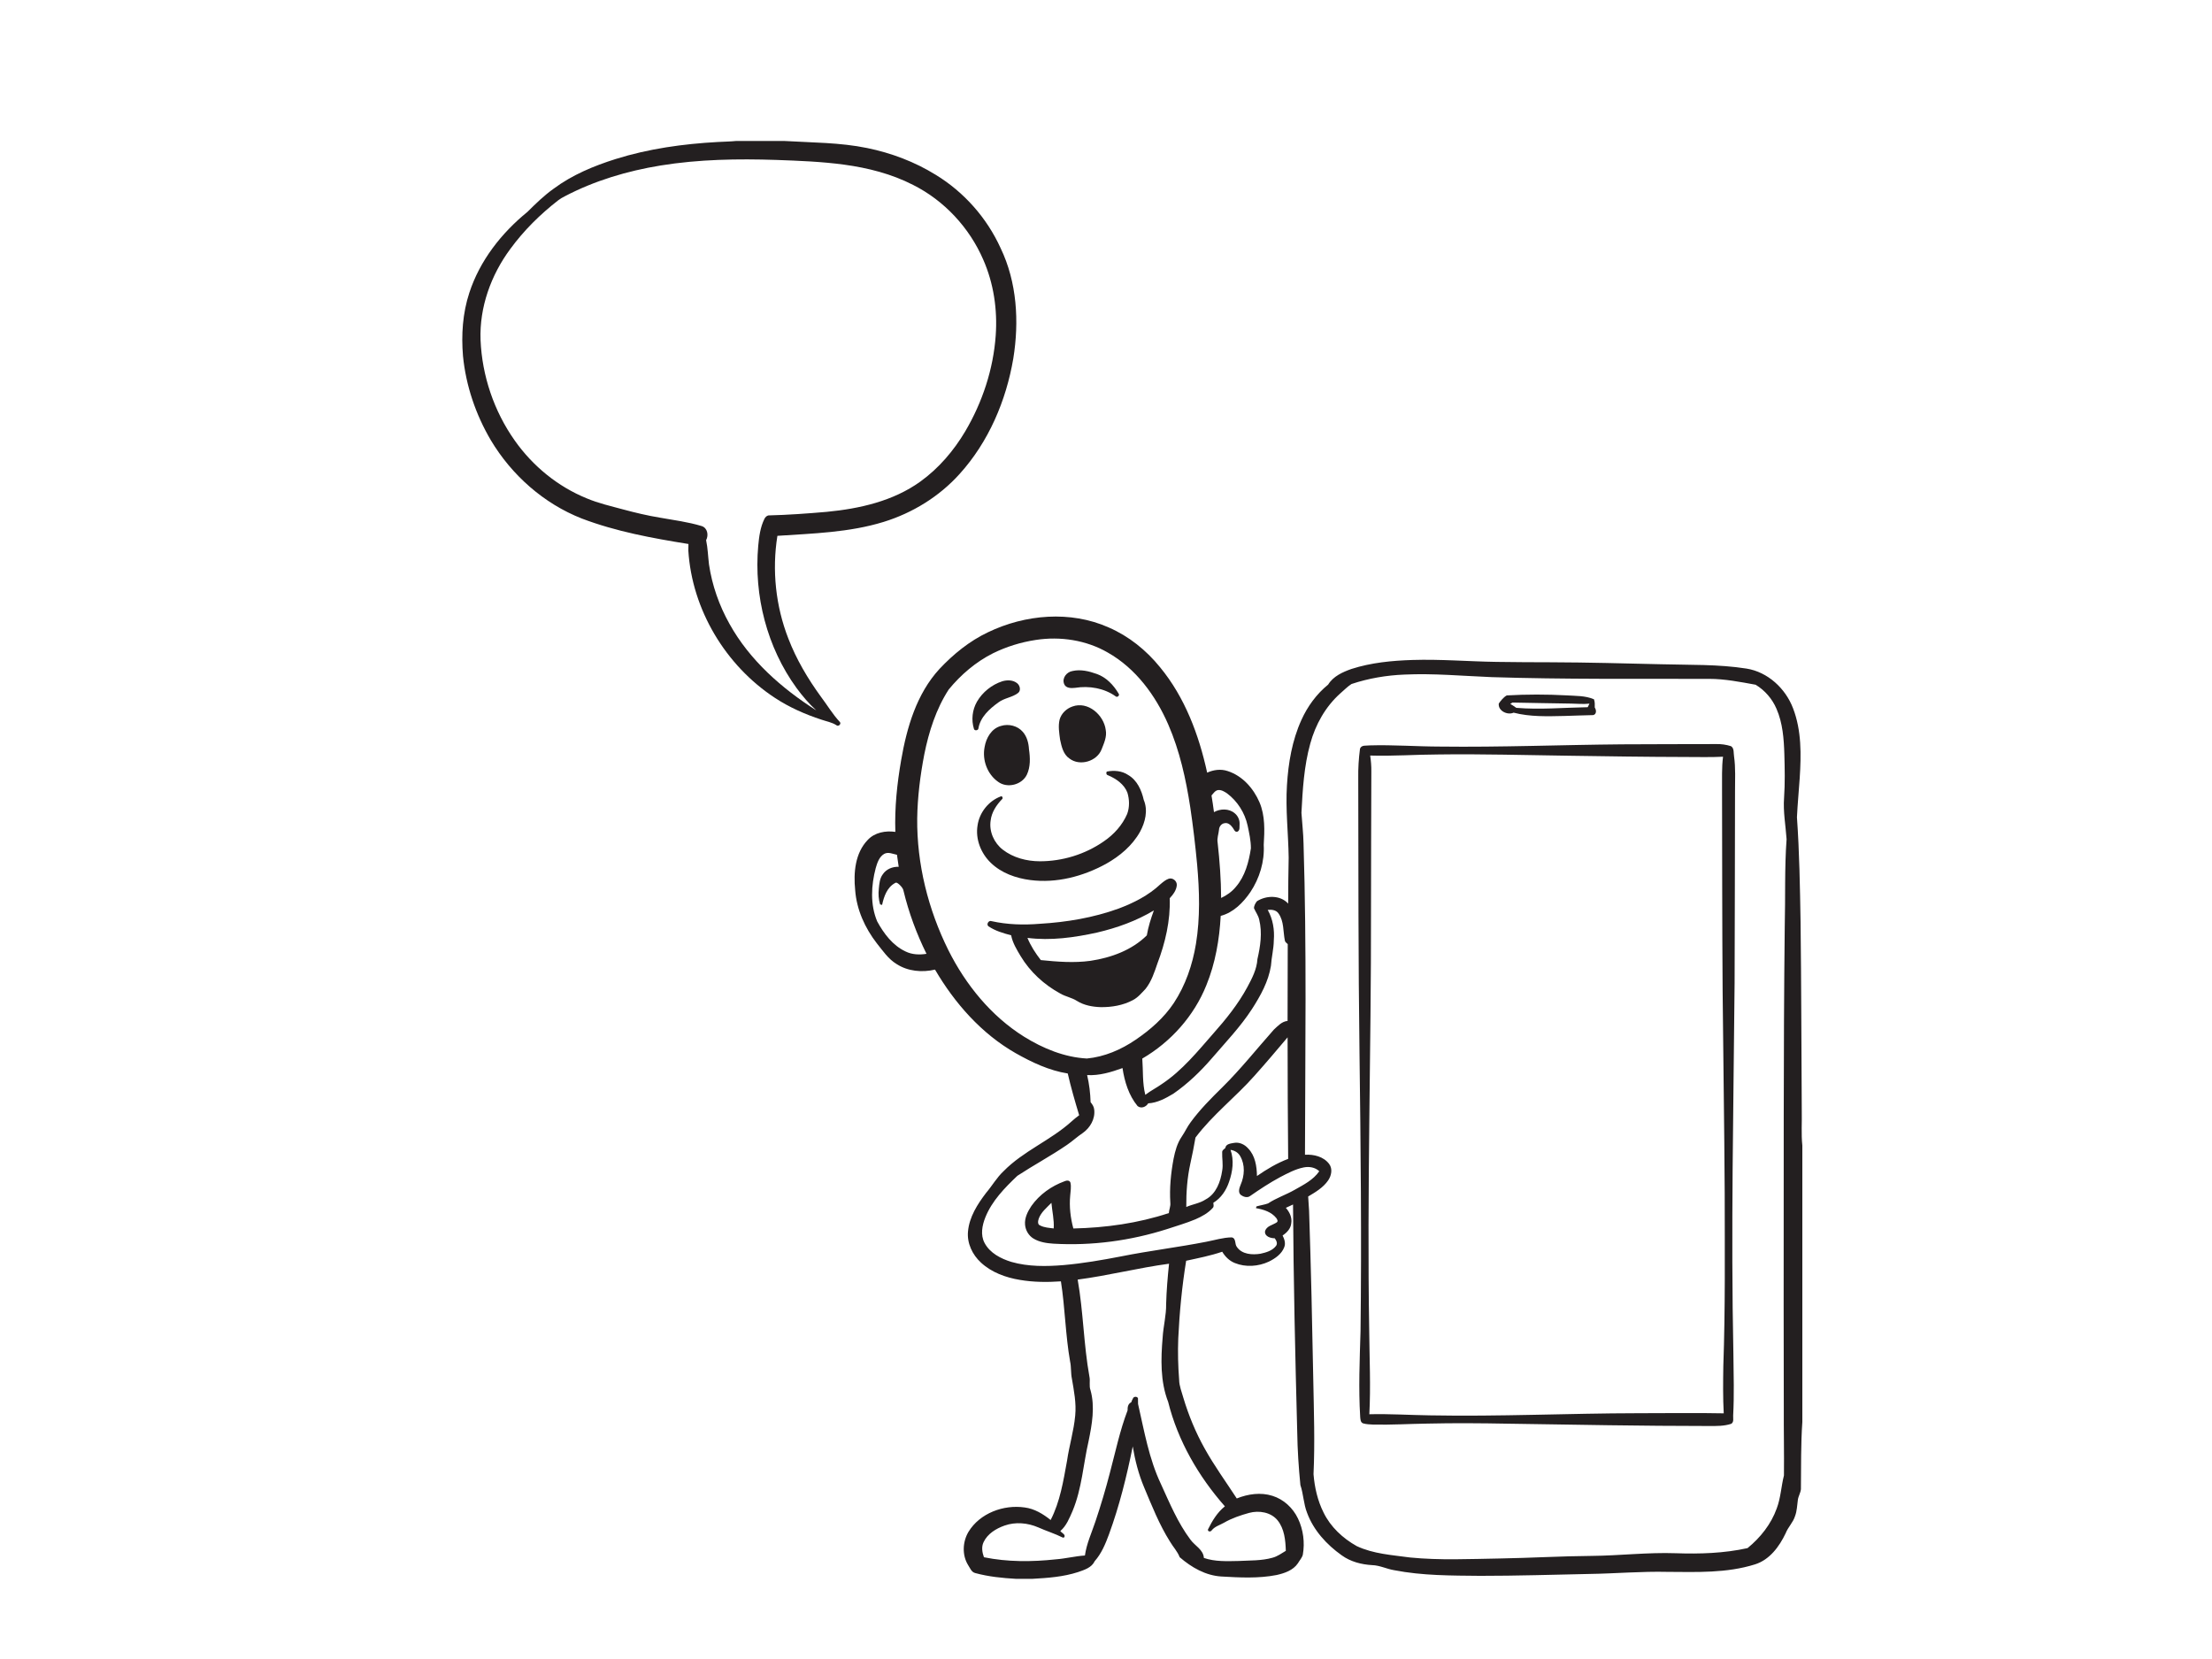 <?xml version="1.0" encoding="utf-8"?>
<!-- Generator: Adobe Illustrator 17.0.0, SVG Export Plug-In . SVG Version: 6.00 Build 0)  -->
<!DOCTYPE svg PUBLIC "-//W3C//DTD SVG 1.1//EN" "http://www.w3.org/Graphics/SVG/1.1/DTD/svg11.dtd">
<svg version="1.1" id="Layer_1" xmlns="http://www.w3.org/2000/svg" xmlns:xlink="http://www.w3.org/1999/xlink" x="0px" y="0px"
	 width="800px" height="600px" viewBox="0 0 800 600" enable-background="new 0 0 800 600" xml:space="preserve">
<g id="_x23_231f20ff">
	<path fill="#231F20" d="M266.237,50.986h17.411c10.014,0.595,20.135,0.528,30.008,2.559c8.711,1.785,17.169,4.98,24.741,9.664
		c10.247,6.244,18.517,15.593,23.484,26.517c5.937,12.343,6.752,26.571,4.593,39.934c-2.592,15.28-8.944,30.166-19.399,41.731
		c-7.351,8.183-17.036,14.136-27.528,17.373c-12.418,3.823-25.523,4.169-38.391,5.026c-1.997,12.456-0.62,25.427,3.969,37.176
		c2.896,7.526,7.039,14.515,11.778,21.017c2.28,3.012,4.202,6.29,6.785,9.065c0.77,0.711-0.499,1.943-1.24,1.198
		c-1.643-1.04-3.586-1.352-5.396-1.984c-5.883-1.922-11.599-4.451-16.778-7.859c-17.868-11.703-30.016-31.95-31.331-53.334
		c-0.012-0.778,0.017-1.552,0.046-2.326c-13.067-2.105-26.201-4.497-38.611-9.227c-13.729-5.396-25.34-15.701-32.874-28.327
		c-5.45-9.273-9.003-19.703-10.055-30.42c-0.645-7.667-0.133-15.505,2.28-22.848c3.782-11.64,11.603-21.621,21.022-29.288
		c3.004-2.979,6.045-5.953,9.51-8.408c6.698-4.984,14.498-8.221,22.415-10.717c11.932-3.74,24.4-5.467,36.855-6.153
		C261.764,51.215,264.007,51.219,266.237,50.986 M238.917,59.852c-12.027,1.964-23.876,5.475-34.688,11.154
		c-0.803,0.412-1.589,0.857-2.305,1.406c-6.532,5.067-12.477,10.937-17.361,17.623c-6.993,9.427-11.199,21.096-10.767,32.907
		c0.541,12.98,4.876,25.798,12.385,36.402c6.498,9.215,15.568,16.645,26.035,20.897c4.223,1.785,8.703,2.787,13.109,3.99
		c4.406,1.186,8.845,2.247,13.346,2.983c5.051,0.899,10.176,1.552,15.102,3.041c2.118,0.682,2.571,3.316,1.602,5.109
		c0.616,2.887,0.682,5.841,1.04,8.761c1.119,7.551,3.682,14.869,7.422,21.517c7.276,13.134,18.875,23.314,31.41,31.293
		c-2.683-2.43-5.03-5.209-7.172-8.112c-10.679-14.686-15.468-33.394-13.854-51.424c0.316-3.307,0.736-6.698,2.226-9.714
		c0.275-0.591,0.77-1.102,1.414-1.277c7.06-0.175,14.124-0.678,21.163-1.294c11.828-1.14,23.967-3.865,33.773-10.908
		c6.69-4.805,12.14-11.195,16.325-18.259c6.195-10.517,10.134-22.432,10.991-34.63c0.666-9.323-0.741-18.846-4.514-27.424
		c-5.005-11.57-14.087-21.35-25.365-27.016c-7.759-3.977-16.312-6.157-24.916-7.326c-8.142-1.107-16.362-1.414-24.562-1.71
		C266.79,57.385,252.733,57.609,238.917,59.852z"/>
	<path fill="#231F20" d="M357.316,228.669c13.475-6.482,29.841-7.913,43.686-1.731c7.264,3.149,13.583,8.241,18.546,14.378
		c8.994,10.896,14.053,24.462,17.036,38.128c2.309-1.057,4.98-1.406,7.418-0.578c5.346,1.71,9.365,6.282,11.524,11.332
		c2.051,4.838,1.839,10.217,1.518,15.355c0.337,6.036-1.498,12.081-4.834,17.09c-2.608,3.807-6.128,7.401-10.725,8.599
		c-0.462,8.541-1.935,17.107-5.18,25.057c-4.451,11.129-12.847,20.531-23.181,26.546c0.333,4.372,0,8.82,1.09,13.117
		c1.943-1.493,4.144-2.588,6.132-4.01c7.239-4.834,12.759-11.661,18.438-18.143c4.622-5.196,9.011-10.663,12.327-16.795
		c1.702-3.162,3.428-6.469,3.653-10.122c1.069-4.647,1.806-9.548,0.653-14.253c-0.312-1.543-1.315-2.8-1.914-4.223
		c0.054-0.915,0.537-1.776,1.094-2.484c3.395-2.147,8.424-2.272,11.291,0.865c0.021-5.541,0.042-11.083,0.179-16.624
		c-0.116-8.736-1.182-17.465-0.62-26.205c0.491-8.046,1.86-16.171,5.213-23.555c2.217-4.926,5.475-9.406,9.681-12.818
		c1.847-3.016,5.238-4.535,8.449-5.666c7.102-2.284,14.594-3,22.016-3.241c10.13-0.325,20.244,0.537,30.365,0.691
		c6.665,0.129,13.329,0.104,19.994,0.141c13.188,0.042,26.376,0.408,39.56,0.711c10.313,0.295,20.701-0.042,30.931,1.568
		c7.692,1.231,14.095,7.181,16.82,14.349c3.108,8.042,2.962,16.861,2.409,25.327c-0.316,4.697-0.77,9.385-0.994,14.087
		c0.89,12.601,1.09,25.24,1.31,37.866c0.275,22.761,0.283,45.517,0.433,68.273c0.108,4.193-0.241,8.408,0.208,12.585v99.991
		c-0.57,8.079-0.416,16.208-0.512,24.312c-0.129,1.331-0.924,2.496-1.102,3.827c-0.291,1.98-0.299,4.031-1.032,5.928
		c-0.707,2.284-2.534,3.969-3.391,6.186c-2.276,4.793-5.799,9.593-11.079,11.241c-10.193,3.208-21.017,2.775-31.572,2.712
		c-9.435-0.229-18.85,0.612-28.281,0.753c-13.171,0.266-26.342,0.691-39.518,0.682c-10.401-0.104-20.897-0.037-31.148-2.043
		c-2.688-0.441-5.179-1.747-7.925-1.831c-3.911-0.216-7.842-1.236-11.045-3.557c-5.437-3.861-10.188-9.04-12.518-15.376
		c-1.277-3.22-1.298-6.748-2.409-10.014c-0.637-6.369-1.053-12.772-1.148-19.174c-0.724-27.428-1.36-54.861-1.518-82.302
		c-0.865,0.404-1.731,0.807-2.596,1.202c1.335,1.539,2.338,3.536,1.947,5.633c-0.2,1.91-1.598,3.357-3.124,4.372
		c0.632,1.273,1.157,2.75,0.62,4.164c-0.915,2.517-3.27,4.139-5.575,5.279c-3.815,1.781-8.408,2.113-12.331,0.512
		c-1.955-0.774-3.49-2.301-4.547-4.085c-4.252,1.452-8.666,2.313-13.046,3.266c-1.51,9.294-2.413,18.679-2.858,28.086
		c-0.191,5.005-0.071,10.018,0.324,15.01c0.033,2.209,0.911,4.264,1.489,6.365c1.905,6.39,4.468,12.589,7.721,18.417
		c3.482,6.274,7.721,12.081,11.628,18.089c4.052-1.631,8.674-2.292,12.905-0.949c4.065,1.261,7.414,4.389,9.232,8.208
		c1.935,4.04,2.529,8.707,1.747,13.113c-0.316,1.152-1.19,2.051-1.772,3.074c-1.718,2.546-4.83,3.599-7.688,4.243
		c-6.573,1.29-13.325,0.924-19.965,0.541c-5.716-0.329-10.871-3.307-15.102-6.981c-0.795-2.093-2.38-3.711-3.495-5.62
		c-3.902-6.178-6.577-13.005-9.398-19.711c-1.98-4.718-3.249-9.693-4.089-14.727c-2.172,10.767-4.818,21.475-8.595,31.797
		c-1.273,3.441-2.7,6.914-5.159,9.693c-1.115,2.371-3.74,3.149-6.02,3.948c-5.342,1.739-10.987,2.134-16.562,2.446h-5.874
		c-4.959-0.283-9.939-0.782-14.74-2.088c-1.402-0.333-1.88-1.831-2.592-2.895c-2.234-3.607-2.005-8.416,0.133-12.011
		c4.114-6.76,12.693-9.935,20.343-8.82c3.532,0.453,6.648,2.351,9.377,4.539c3.42-6.636,4.593-14.107,5.92-21.375
		c0.799-5.508,2.463-10.866,2.966-16.42c0.437-4.489-0.458-8.949-1.206-13.354c-0.42-2.03-0.196-4.131-0.637-6.157
		c-1.697-9.602-1.818-19.387-3.328-29.013c-4.938,0.345-9.93,0.316-14.819-0.52c-5.121-0.845-10.259-2.692-14.111-6.274
		c-3.083-2.825-5.075-6.997-4.676-11.228c0.462-5.271,3.428-9.881,6.557-13.987c2.18-2.554,3.84-5.533,6.315-7.838
		c7.156-7.301,16.953-11.108,24.508-17.918c0.894-0.828,1.847-1.589,2.829-2.309c-1.51-4.996-2.966-10.018-4.131-15.102
		c-6.731-1.061-12.967-4.027-18.85-7.351c-12.348-7.043-22.033-18.047-29.155-30.216c-4.672,1.098-9.839,0.628-13.92-2.03
		c-3-1.81-4.951-4.788-7.11-7.455c-4.31-5.562-7.347-12.244-7.85-19.32c-0.637-6.245-0.025-13.379,4.564-18.114
		c2.521-2.7,6.44-3.399,9.972-2.891c-0.295-8.707,0.612-17.419,2.105-25.993c2.043-11.782,5.575-23.942,13.854-32.941
		C344.819,236.57,350.635,231.835,357.316,228.669 M374.598,231.444c-5.367,0.811-10.621,2.434-15.488,4.834
		c-6.207,3.128-11.603,7.738-15.996,13.096c-4.576,7.06-7.168,15.218-8.824,23.414c-1.477,7.655-2.454,15.426-2.571,23.227
		c-0.154,16.466,3.956,32.882,11.262,47.605c6.269,12.51,15.434,23.834,27.383,31.31c6.848,4.256,14.594,7.455,22.719,7.896
		c6.353-0.599,12.41-3.203,17.648-6.794c5.292-3.582,10.197-7.896,13.77-13.234c4.252-6.44,6.794-13.887,8.038-21.471
		c1.556-9.477,1.265-19.145,0.42-28.676c-0.645-6.918-1.456-13.82-2.484-20.693c-1.568-10.209-3.815-20.41-7.95-29.912
		c-4.568-10.505-11.748-20.31-21.862-26.035C392.849,231.49,383.472,230.071,374.598,231.444 M488.779,247.386
		c-1.489,0.953-2.708,2.263-4.052,3.399c-5.346,4.78-8.969,11.262-10.846,18.139c-2.267,8.142-2.762,16.637-3.195,25.036
		c0.233,3.723,0.699,7.438,0.757,11.179c1.169,37.484,0.595,74.996,0.52,112.492c3.178-0.2,6.752,0.666,8.745,3.332
		c1.327,1.768,0.811,4.243-0.366,5.949c-1.785,2.6-4.568,4.243-7.226,5.816c0.133,1.714,0.25,3.436,0.333,5.159
		c0.686,20.368,1.14,40.745,1.518,61.126c0.212,11.378,0.616,22.765,0.087,34.139c0.383,4.759,1.464,9.544,3.611,13.837
		c2.529,5.234,6.989,9.365,12.011,12.177c6.045,2.837,12.805,3.228,19.333,4.123c10.767,1.065,21.604,0.532,32.4,0.358
		c11.099-0.187,22.186-0.853,33.29-0.936c10.134-0.1,20.24-1.319,30.386-0.965c8.674,0.3,17.456,0.025,25.943-1.851
		c4.647-3.786,8.537-8.687,10.563-14.374c1.448-3.832,1.602-7.971,2.6-11.911c0.087-8.196-0.1-16.4-0.058-24.599
		c-0.054-12.335,0.008-24.674-0.05-37.009c0.071-45.625-0.121-91.25,0.395-136.871c0.27-10.546-0.1-21.109,0.666-31.638
		c-0.341-4.988-1.286-9.968-0.907-14.985c0.358-5.25,0.25-10.517,0.1-15.771c-0.171-5.546-0.595-11.245-2.841-16.395
		c-1.535-3.59-4.206-6.685-7.547-8.699c-5.55-1.011-11.145-2.118-16.82-2.126c-26.201-0.054-52.406,0.208-78.595-0.624
		c-10.525-0.416-21.055-1.414-31.597-0.924C501.435,244.228,494.949,245.323,488.779,247.386 M438.158,287.699
		c0.333,2.001,0.637,4.006,0.894,6.02c2.288-1.302,5.437-1.356,7.501,0.408c1.182,0.961,1.851,2.467,1.76,3.994
		c-0.1,0.882,0.233,2.155-0.749,2.65c-0.99,0.3-1.244-0.79-1.71-1.39c-0.653-0.915-1.664-1.93-2.9-1.672
		c-1.186,0.108-2.039,1.24-2.088,2.388c-0.146,1.548-0.774,3.066-0.495,4.635c0.741,6.652,1.24,13.342,1.265,20.036
		c2.018-0.949,3.89-2.255,5.308-3.994c3.366-3.869,4.701-9.011,5.462-13.966c0-2.783-0.616-5.529-1.19-8.237
		c-1.007-4.597-3.669-8.811-7.434-11.636c-0.957-0.637-2.03-1.31-3.233-1.198C439.448,285.901,438.844,286.946,438.158,287.699
		 M319.762,308.828c-1.801,1.061-2.488,3.212-3.041,5.105c-1.66,6.282-2.039,13.225,0.533,19.32
		c2.405,4.393,5.604,8.691,10.259,10.862c2.338,1.152,5.03,1.256,7.567,0.845c-3.586-7.255-6.411-14.894-8.308-22.765
		c-0.179-0.978-0.907-1.718-1.602-2.367c-0.399-0.312-0.973-0.869-1.493-0.453c-2.871,1.577-4.01,4.888-4.655,7.9
		c-0.183-0.046-0.545-0.141-0.728-0.187c-0.537-1.83-0.686-3.773-0.458-5.666c0.183-1.797,0.304-3.715,1.431-5.209
		c1.248-1.889,3.54-2.816,5.758-2.721c-0.216-1.448-0.399-2.904-0.624-4.347C322.895,308.845,321.239,308.005,319.762,308.828
		 M458.489,329.076c1.876,3.332,2.509,7.23,2.201,11.016c-0.033,3.099-0.84,6.111-1.032,9.198
		c-0.903,5.683-3.765,10.821-6.839,15.605c-4.193,6.473-9.56,12.052-14.565,17.889c-4.119,4.772-8.712,9.177-13.903,12.772
		c-2.787,1.66-5.774,3.303-9.086,3.482c-0.766,1.306-2.563,2.022-3.848,0.986c-3.195-3.881-4.714-8.84-5.446-13.745
		c-4.094,1.481-8.399,2.787-12.797,2.538c0.761,3.216,1.157,6.511,1.256,9.814c0.641,0.77,1.227,1.639,1.306,2.679
		c0.408,3.332-1.46,6.577-4.144,8.454c-1.989,1.323-3.736,2.97-5.712,4.31c-5.812,3.981-12.044,7.31-17.931,11.17
		c-4.58,4.36-9.194,9.057-11.582,15.027c-1.161,2.904-1.835,6.365-0.283,9.257c1.935,3.673,5.891,5.691,9.71,6.864
		c6.128,1.747,12.605,1.664,18.9,1.14c6.952-0.612,13.833-1.801,20.68-3.124c10.267-2.063,20.68-3.303,30.956-5.321
		c3.037-0.574,6.036-1.543,9.148-1.573c1.681,0.349,0.986,2.409,1.855,3.461c1.839,2.7,5.562,2.925,8.504,2.459
		c2.059-0.445,4.356-1.094,5.67-2.862c0.657-0.911,0.079-1.968-0.487-2.737c-1.456-0.004-3.653-0.62-3.511-2.459
		c0.462-2.001,2.771-2.288,4.227-3.278c0.612-0.404,0.166-1.119-0.133-1.556c-1.768-2.242-4.659-3.133-7.368-3.599
		c0.046-0.158,0.133-0.466,0.179-0.624c1.385-0.42,2.837-0.595,4.202-1.086c3.008-1.997,6.482-3.12,9.606-4.913
		c3.224-1.831,6.76-3.578,8.907-6.727c-1.481-1.431-3.653-1.772-5.612-1.381c-3.058,0.603-5.833,2.118-8.574,3.536
		c-3.744,2.014-7.293,4.364-10.783,6.777c-1.028,0.815-2.471,0.329-3.411-0.362c-1.094-0.965-0.512-2.538-0.062-3.669
		c1.431-3.232,1.677-7.197-0.137-10.334c-0.703-1.319-2.068-2.088-3.511-2.296c1.344,3.769,0.757,7.9-0.541,11.595
		c-1.019,3.033-2.9,5.862-5.679,7.542c0.025,0.607,0.308,1.344-0.204,1.847c-1.689,1.897-3.981,3.129-6.282,4.135
		c-3.295,1.377-6.735,2.363-10.122,3.49c-13.263,4.239-27.291,6.132-41.199,5.317c-2.471-0.166-5.021-0.528-7.181-1.814
		c-1.772-1.048-2.933-3-3.104-5.034c-0.225-2.471,0.965-4.793,2.288-6.789c2.92-4.135,7.239-7.21,11.977-8.932
		c0.699-0.32,1.772-0.458,2.126,0.424c0.399,1.568,0.029,3.195-0.067,4.784c-0.379,3.99,0.112,8.004,1.136,11.865
		c11.699-0.258,23.41-1.889,34.542-5.571c0.079-1.261,0.678-2.446,0.537-3.715c-0.337-5.329,0.191-10.679,1.173-15.917
		c0.557-2.796,1.323-5.637,2.958-8.017c1.148-1.664,1.964-3.536,3.183-5.155c3.357-4.614,7.405-8.657,11.457-12.651
		c6.656-6.565,12.468-13.899,18.663-20.88c1.427-1.315,2.921-2.987,4.967-3.153c-0.008-9.261,0.021-18.521,0.062-27.786
		c-0.37-0.395-0.936-0.682-1.036-1.252c-0.678-3.291-0.258-7.014-2.326-9.872C461.501,329.072,459.874,328.926,458.489,329.076
		 M453.692,389.079c-6.827,7.717-15.122,14.074-21.334,22.34c-0.533,3.145-1.161,6.282-1.851,9.398
		c-1.14,5.15-1.514,10.442-1.473,15.705c2.305-1.015,4.892-1.315,7.014-2.733c3.79-2.001,5.387-6.415,5.974-10.417
		c0.408-2.226-0.096-4.468-0.004-6.698c-0.008-0.711,0.691-1.044,1.127-1.469c0.22-1.531,1.959-1.635,3.17-1.868
		c1.93-0.345,3.844,0.578,5.105,2.014c2.538,2.629,3.124,6.461,3.174,9.972c3.532-2.45,7.251-4.684,11.287-6.199
		c-0.146-14.652-0.196-29.305-0.208-43.957C461.73,379.847,457.773,384.519,453.692,389.079 M375.659,440.774
		c-0.25,0.799-0.503,2.076,0.524,2.434c1.506,0.782,3.253,0.861,4.905,1.073c0.204-3.12-0.562-6.174-0.824-9.261
		C378.559,436.772,376.512,438.398,375.659,440.774 M389.758,462.781c2.047,11.603,2.151,23.455,4.239,35.05
		c0.37,1.647-0.2,3.374,0.412,4.988c1.66,6.02,0.533,12.327-0.695,18.317c-1.939,8.42-2.434,17.228-5.787,25.282
		c-1.144,2.604-2.222,5.404-4.447,7.305c0.503,0.707,2.13,1.277,1.365,2.326l-0.462,0.042c-2.871-1.452-5.962-2.375-8.886-3.694
		c-3.819-1.647-8.221-2.059-12.181-0.657c-3.066,1.082-6.157,2.95-7.588,5.995c-0.84,1.727-0.499,3.723,0.129,5.462
		c8.541,1.739,17.348,1.693,25.985,0.757c3.54-0.262,6.997-1.157,10.538-1.39c0.591-4.273,2.442-8.233,3.798-12.298
		c1.943-5.787,3.69-11.644,5.217-17.556c2.018-7.576,3.615-15.301,6.415-22.64c-0.029-1.173,0.137-2.359,1.31-2.908
		c0.237-0.557,0.433-1.136,0.757-1.639c0.404-0.503,1.469-0.499,1.693,0.196c0.037,0.674-0.021,1.348,0.025,2.034
		c2.238,9.793,3.94,19.844,8.287,28.993c3.149,6.893,6.091,13.999,10.667,20.094c1.585,2.209,4.672,3.603,4.851,6.606
		c4.027,1.394,8.375,1.186,12.572,1.102c4.081-0.229,8.258-0.046,12.231-1.173c1.785-0.466,3.278-1.573,4.834-2.504
		c-0.116-3.807-0.503-7.95-2.979-11.025c-2.43-2.975-6.735-3.653-10.292-2.692c-3.133,0.869-6.261,1.914-9.086,3.553
		c-1.506,0.861-3.278,1.327-4.422,2.721c-0.354,0.645-1.502,0.595-1.385-0.275c1.543-3.116,3.366-6.17,6.128-8.366
		c-9.535-10.817-17.007-23.701-20.514-37.754c-2.887-7.422-2.658-15.572-1.993-23.376c0.245-4.044,1.331-8.008,1.256-12.073
		c0.137-4.863,0.545-9.71,1.053-14.544C411.715,458.526,400.853,461.33,389.758,462.781z"/>
	<path fill="#231F20" d="M387.886,242.681c2.933-0.678,5.974,0.062,8.749,1.057c3.461,1.215,6.107,4.015,7.925,7.114
		c0.533,0.607-0.487,1.535-1.048,1.003c-4.181-2.995-9.631-3.898-14.652-3.091c-1.423,0.179-3.424,0.183-4.015-1.431
		C384.029,245.206,385.781,243.014,387.886,242.681z"/>
	<path fill="#231F20" d="M362.508,246.388c1.793-0.528,3.944-0.499,5.433,0.774c0.973,0.836,1.381,2.65,0.212,3.499
		c-2.113,1.606-4.959,1.768-7.077,3.391c-3.237,2.326-6.561,5.313-7.226,9.452c-0.116,0.716-1.402,0.857-1.606,0.116
		c-1.015-3.241-0.599-6.902,1.094-9.851C355.349,250.307,358.702,247.623,362.508,246.388z"/>
	<path fill="#231F20" d="M544.938,251.509c7.185-0.416,14.398-0.408,21.591-0.021c3.337,0.225,6.802,0.067,9.947,1.414
		c0.37,0.949,0.299,1.993,0.291,2.995c0.612,0.853,0.703,2.467-0.582,2.729c-3.47,0.129-6.948,0.158-10.421,0.312
		c-6.124,0.133-12.364,0.358-18.347-1.194c-2.226,1.015-5.712-0.674-5.358-3.316C542.833,253.344,543.778,252.141,544.938,251.509
		 M546.22,254.571c0.732,0.453,1.473,0.903,2.172,1.427c8.595,0.724,17.215-0.092,25.818-0.229c0.208-0.433,0.424-0.861,0.645-1.29
		c-2.209,0.25-4.422,0.017-6.631-0.017c-7.072-0.079-14.145-0.266-21.217-0.374C546.81,254.209,546.415,254.45,546.22,254.571z"/>
	<path fill="#231F20" d="M387.832,255.528c5.604-2.072,11.399,3.041,12.077,8.499c0.458,2.454-0.637,4.768-1.502,6.989
		c-1.693,4.356-7.859,6.186-11.603,3.336c-2.263-1.506-2.875-4.356-3.407-6.835c-0.316-2.396-0.749-4.884-0.175-7.272
		C383.85,258.028,385.677,256.276,387.832,255.528z"/>
	<path fill="#231F20" d="M362.022,262.542c2.762-0.865,6.024-0.054,7.917,2.172c1.498,1.731,2.076,4.04,2.205,6.282
		c0.449,3.041,0.582,6.328-0.77,9.177c-1.776,3.69-7.089,5.021-10.384,2.583c-3.927-2.742-5.808-7.884-4.901-12.543
		C356.634,266.906,358.573,263.453,362.022,262.542z"/>
	<path fill="#231F20" d="M586.674,269.198c11.328-0.071,22.657-0.058,33.989-0.092c1.818-0.058,3.648,0.208,5.383,0.761
		c1.219,0.77,0.874,2.463,1.098,3.682c0.607,4.231,0.337,8.512,0.354,12.772c-0.062,23.052-0.058,46.108-0.154,69.164
		c-0.383,44.801-1.373,89.607-0.433,134.408c0.079,7.355,0.308,14.719-0.087,22.07c-0.058,1.003,0.345,2.33-0.691,2.974
		c-2.558,0.853-5.308,0.811-7.979,0.799c-24.275-0.008-48.55-0.462-72.825-0.84c-9.706-0.179-19.416-0.258-29.122-0.033
		c-6.507,0.096-13.013,0.491-19.524,0.362c-1.24-0.083-2.509-0.091-3.703-0.445c-0.974-0.362-0.969-1.518-1.048-2.375
		c-0.628-10.276-0.183-20.572,0.121-30.852c0.424-33.685,0.054-67.379-0.374-101.064c-0.441-33.003-0.379-66.006-0.449-99.009
		c-0.058-3.569,0.162-7.143,0.632-10.683c0.487-1.493,2.334-1.036,3.528-1.215c8.47-0.254,16.936,0.412,25.411,0.424
		C542.762,270.28,564.716,269.381,586.674,269.198 M520.41,272.859c-8.291,0.025-16.574,0.649-24.866,0.395
		c0.279,1.897,0.449,3.807,0.42,5.729c-0.087,16.77-0.071,33.54-0.121,50.31c0.083,50.626-1.498,101.247-0.649,151.873
		c0.096,10.101,0.574,20.219,0.046,30.316c7.28-0.187,14.557,0.3,21.837,0.399c25.09,0.478,50.172-0.736,75.263-0.774
		c10.355,0.021,20.718-0.175,31.073,0.042c-0.312-5.691-0.229-11.399-0.15-17.094c0.736-20.793,0.512-41.602,0.499-62.403
		c-0.125-24.408-0.541-48.82-0.749-73.228c-0.179-24.271-0.154-48.546-0.212-72.816c0.046-3.977-0.158-7.975,0.362-11.931
		c-4.58,0.241-9.173,0.083-13.758,0.096c-13.999-0.029-28.002-0.241-42.002-0.453C551.74,273.117,536.077,272.643,520.41,272.859z"
		/>
	<path fill="#231F20" d="M400.267,279.058c2.571-0.516,5.479-0.308,7.721,1.211c3.257,1.876,4.872,5.512,5.662,9.032
		c1.606,3.765,0.545,8.042-1.327,11.499c-2.796,5.034-7.372,8.861-12.343,11.64c-8.279,4.535-17.906,7.068-27.362,5.841
		c-5.213-0.674-10.48-2.525-14.303-6.253c-3.565-3.436-5.596-8.57-4.768-13.517c0.67-4.664,3.998-8.849,8.42-10.488
		c0.541-0.233,0.845,0.699,0.466,0.978c-2.068,2.138-3.815,4.763-4.16,7.784c-0.599,3.977,1.256,8.092,4.41,10.521
		c3.782,2.916,8.616,4.169,13.342,4.185c8.229,0.017,16.474-2.517,23.227-7.235c3.615-2.471,6.665-5.841,8.404-9.885
		c0.907-2.459,0.832-5.213,0.083-7.696c-1.169-3.066-4.098-5.055-7.006-6.29C400.1,280.239,399.98,279.565,400.267,279.058z"/>
	<path fill="#231F20" d="M419.711,319.766c0.899-0.757,1.822-1.556,2.95-1.955c1.464-0.495,3.062,0.832,2.945,2.346
		c-0.162,1.847-1.335,3.378-2.554,4.689c0.266,8.104-1.61,16.133-4.481,23.667c-1.078,3.153-2.138,6.432-4.235,9.082
		c-1.427,1.502-2.775,3.17-4.655,4.131c-3.54,1.88-7.617,2.567-11.595,2.517c-2.962-0.092-6.011-0.641-8.558-2.23
		c-1.868-1.211-4.119-1.564-6.036-2.675c-5.845-3.17-10.946-7.834-14.374-13.558c-1.414-2.367-2.896-4.776-3.424-7.526
		c-2.858-0.741-5.774-1.598-8.241-3.27c-0.815-0.72,0.116-2.23,1.132-1.843c5.72,1.273,11.628,1.439,17.456,0.957
		c9.681-0.57,19.349-2.188,28.489-5.492C410.031,326.547,415.41,323.826,419.711,319.766 M396.768,337.268
		c-8.237,1.814-16.753,3-25.178,1.934c1.186,2.908,2.916,5.554,4.834,8.029c5.953,0.599,11.99,1.086,17.951,0.266
		c7.447-1.123,14.931-3.823,20.385-9.202c0.528-3.091,1.469-6.095,2.559-9.032C410.987,333.074,403.94,335.591,396.768,337.268
		 M415.218,344.81C415.497,345.018,415.497,345.018,415.218,344.81z"/>
</g>
</svg>
